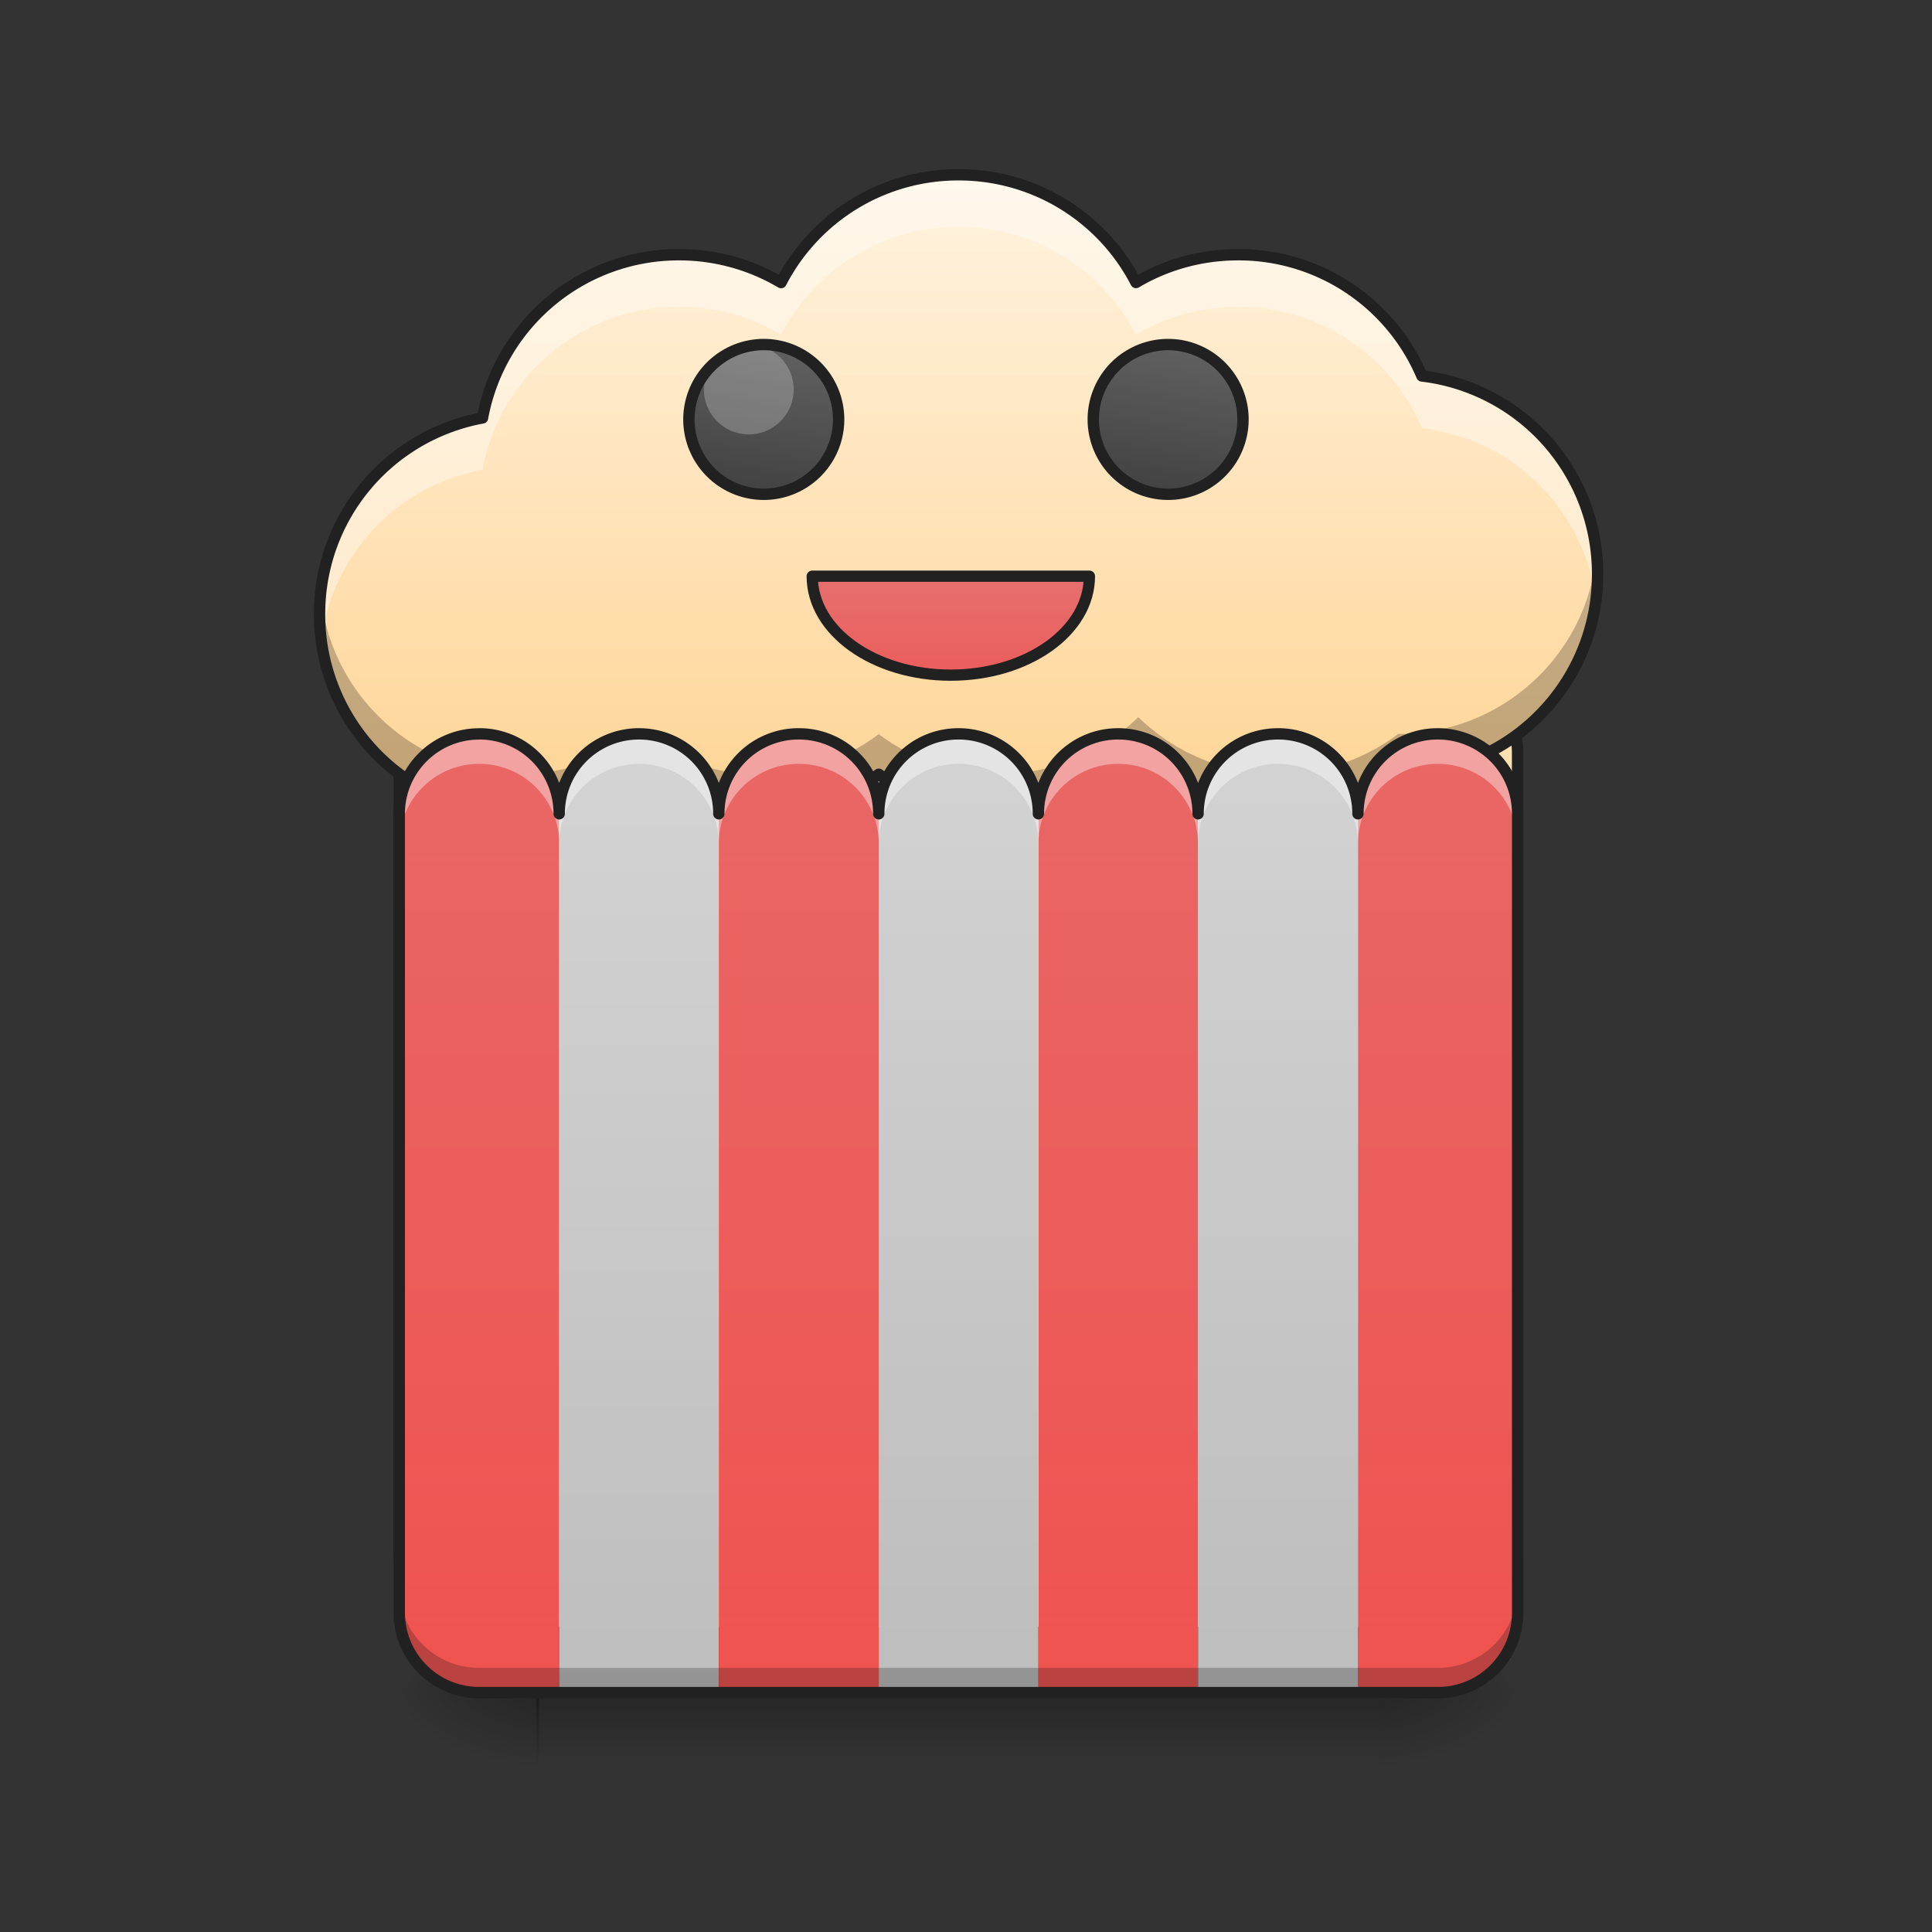 <svg height="32pt" viewBox="0 0 32 32" width="32pt" xmlns="http://www.w3.org/2000/svg" xmlns:xlink="http://www.w3.org/1999/xlink"><rect x="0" y="0" width="32" height="32" fill="#333333" stroke="none"/><linearGradient id="a" gradientTransform="matrix(.04 0 0 .062 5.583 13.439)" gradientUnits="userSpaceOnUse" x1="254" x2="254" y1="233.5" y2="254.667"><stop offset="0" stop-opacity=".275"/><stop offset="1" stop-opacity="0"/></linearGradient><linearGradient id="b"><stop offset="0" stop-opacity=".314"/><stop offset=".222" stop-opacity=".275"/><stop offset="1" stop-opacity="0"/></linearGradient><radialGradient id="c" cx="450.909" cy="189.579" gradientTransform="matrix(0 -.078 -.141 0 49.154 63.595)" gradientUnits="userSpaceOnUse" r="21.167" xlink:href="#b"/><radialGradient id="d" cx="450.909" cy="189.579" gradientTransform="matrix(0 .078 .141 0 -17.4 -7.527)" gradientUnits="userSpaceOnUse" r="21.167" xlink:href="#b"/><radialGradient id="e" cx="450.909" cy="189.579" gradientTransform="matrix(0 -.078 .141 0 -17.4 63.595)" gradientUnits="userSpaceOnUse" r="21.167" xlink:href="#b"/><radialGradient id="f" cx="450.909" cy="189.579" gradientTransform="matrix(0 .078 -.141 0 49.154 -7.527)" gradientUnits="userSpaceOnUse" r="21.167" xlink:href="#b"/><linearGradient id="g" gradientTransform="matrix(.017 0 -0 .017 0 0)" gradientUnits="userSpaceOnUse" x1="960" x2="960" y1="1695.118" y2="175.118"><stop offset="0" stop-color="#ffa726"/><stop offset="1" stop-color="#fff3e0"/></linearGradient><linearGradient id="h"><stop offset="0" stop-color="#ef5350"/><stop offset="1" stop-color="#e57373"/></linearGradient><linearGradient id="i" gradientUnits="userSpaceOnUse" x1="7.94" x2="7.94" xlink:href="#h" y1="28.037" y2="2.896"/><linearGradient id="j" gradientUnits="userSpaceOnUse" x1="23.816" x2="23.816" xlink:href="#h" y1="28.037" y2="2.896"/><linearGradient id="k"><stop offset="0" stop-color="#bdbdbd"/><stop offset="1" stop-color="#e0e0e0"/></linearGradient><linearGradient id="l" gradientTransform="matrix(.017 0 -0 .017 0 0)" gradientUnits="userSpaceOnUse" x1="640" x2="640" xlink:href="#k" y1="1695.118" y2="175.118"/><linearGradient id="m" gradientUnits="userSpaceOnUse" x1="13.232" x2="13.232" xlink:href="#h" y1="28.037" y2="2.896"/><linearGradient id="n" gradientUnits="userSpaceOnUse" x1="18.524" x2="18.524" xlink:href="#h" y1="28.037" y2="2.896"/><linearGradient id="o" gradientUnits="userSpaceOnUse" x1="15.878" x2="15.878" xlink:href="#k" y1="28.037" y2="2.896"/><linearGradient id="p" gradientUnits="userSpaceOnUse" x1="21.17" x2="21.17" xlink:href="#k" y1="28.037" y2="2.896"/><linearGradient id="q"><stop offset="0" stop-color="#424242"/><stop offset="1" stop-color="#616161"/></linearGradient><linearGradient id="r" gradientTransform="matrix(-.072 0 0 .078 33.928 1.314)" gradientUnits="userSpaceOnUse" x1="296.333" x2="291.042" xlink:href="#q" y1="87.979" y2="56.229"/><linearGradient id="s" gradientTransform="matrix(-.072 0 0 .078 40.626 1.314)" gradientUnits="userSpaceOnUse" x1="296.333" x2="291.042" xlink:href="#q" y1="87.979" y2="56.229"/><linearGradient id="t" gradientUnits="userSpaceOnUse" x1="253.997" x2="253.997" xlink:href="#h" y1="-20.502" y2="-68.127"/><path d="m8.883 28.035h13.941v1.32h-13.941zm0 0" fill="url(#a)"/><path d="m22.824 28.035h2.645v-1.324h-2.645zm0 0" fill="url(#c)"/><path d="m8.93 28.035h-2.645v1.32h2.645zm0 0" fill="url(#d)"/><path d="m8.93 28.035h-2.645v-1.324h2.645zm0 0" fill="url(#e)"/><path d="m22.824 28.035h2.645v1.32h-2.645zm0 0" fill="url(#f)"/><path d="m7.938 11.16c-.641 0-1.172.45-1.297 1.055l-.012.066a1.646 1.646 0 0 0 -.016.2v13.23c0 .734.594 1.324 1.325 1.324h15.878c.73 0 1.32-.59 1.32-1.324v-13.231c0-.067-.003-.137-.015-.2a.182.182 0 0 0 -.012-.066 1.193 1.193 0 0 0 -.164-.422 1.316 1.316 0 0 0 -.996-.629c-.043-.004-.09-.004-.133-.004h-.035c-.023 0-.047 0-.07.004-.02 0-.043.004-.066.004a1.318 1.318 0 0 0 -1.153 1.277v.035c0-.734-.59-1.32-1.324-1.32-.73 0-1.324.59-1.324 1.32 0-.73-.59-1.32-1.32-1.32a1.32 1.32 0 0 0 -1.325 1.32c0-.73-.59-1.32-1.324-1.32-.73 0-1.32.59-1.32 1.32 0-.73-.59-1.32-1.325-1.32a1.32 1.32 0 0 0 -1.324 1.32c0-.73-.59-1.32-1.32-1.32a1.32 1.32 0 0 0 -1.324 1.32c0-.73-.59-1.32-1.324-1.32zm0 0" fill="#ffe0b2" stroke="#212121" stroke-linecap="round" stroke-linejoin="round" stroke-width=".188"/><path d="m15.875 2.895a3.3 3.3 0 0 0 -2.938 1.785 3.315 3.315 0 0 0 -1.69-.461 3.303 3.303 0 0 0 -3.255 2.703 3.296 3.296 0 0 0 -2.699 3.25 3.3 3.3 0 0 0 3.309 3.308c.742 0 1.43-.246 1.984-.656a3.323 3.323 0 0 0 3.969 0c.55.41 1.238.656 1.984.656.902 0 1.719-.359 2.313-.94.02.019.039.034.058.054.02.015.04.035.055.05.004 0 .004 0 .004.004l.058.047v.004l.059.047.004.004c.02.016.039.031.058.043v.004l.063.047c.02.015.043.027.062.043 0 0 .004 0 .004.004.02.011.04.027.063.039v.004c.023.011.043.027.062.039.004.004.004.004.008.004.02.011.04.027.059.039a.894.894 0 0 1 .078.043l.062.035h.004a1.028 1.028 0 0 0 .07.039c.024.008.044.02.067.031 0 0 .004 0 .008.004.02.008.043.02.062.027.004.004.008.004.012.004.02.012.04.02.063.028.003.003.007.003.011.007l.059.024c.008 0 .012.004.015.004l.063.023c.004 0 .008.004.016.004l.058.024c.004 0 .012.003.02.003.02.008.039.012.058.02.004 0 .008.004.012.004.023.008.043.012.063.02.007 0 .015.003.02.003.019.004.038.012.058.016.007 0 .015.004.027.004.016.008.035.012.05.015.012 0 .02.004.028.004l.055.012a1.27 1.27 0 0 1 .078.016c.012 0 .02.004.027.004.02.004.035.007.055.007.008.004.016.004.02.004.023.004.042.008.062.008.012.004.02.004.027.004.02.004.04.004.055.008h.031c.02.004.035.004.051.008h.035c.016 0 .035.004.051.004h.031l.051.003h.191c.02-.003.036-.003.051-.003h.031c.02-.004.036-.004.051-.004.008 0 .02 0 .028-.004.02 0 .035 0 .054-.004.008 0 .016 0 .024-.004.027 0 .05-.004.074-.008h.023c.02-.004.036-.008.051-.008.012-.004.024-.004.035-.008.012 0 .028-.003.043-.003.008-.004.02-.004.032-.008.015-.004.03-.004.046-.008.008-.004.02-.004.028-.008a.454.454 0 0 0 .07-.015h.016a.325.325 0 0 1 .058-.016l.032-.008.039-.012c.011-.004.023-.007.035-.007l.039-.012a.27.27 0 0 0 .031-.012.64.64 0 0 0 .043-.012c.012-.004.02-.007.027-.011h.004l.063-.024.035-.011.035-.012c.012-.004.024-.012.035-.016l.032-.012c.011-.003.023-.011.035-.015a.139.139 0 0 0 .035-.016c.012-.004.023-.008.031-.015l.035-.012c.02-.012.043-.024.067-.035l.023-.012c.016-.008.027-.012.04-.02l.023-.011c.015-.008.027-.016.039-.024l.027-.011.035-.024.027-.012.07-.046c.009-.004.012-.008.02-.012l.035-.024c.008-.004.016-.007.028-.015s.02-.016.031-.024l.027-.015.036-.024c.003-.008.011-.011.02-.015.01-.012.023-.02.034-.028a3.302 3.302 0 0 0 3.305-3.308 3.3 3.3 0 0 0 -2.91-3.285 3.297 3.297 0 0 0 -3.043-2.008c-.621 0-1.2.168-1.692.46a3.302 3.302 0 0 0 -2.941-1.784zm0 0" fill="url(#g)"/><path d="m26.445 9.18a3.298 3.298 0 0 1 -3.289 2.976c-.011.012-.023.02-.035.028l-.02.015-.035.024c-.007.007-.02.011-.027.02-.012.007-.02.015-.031.023-.012.004-.02.011-.028.015l-.035.024c-.008.004-.011.008-.02.011a.68.68 0 0 1 -.07.043c-.007.008-.02.012-.027.016-.012.008-.023.016-.035.02a.063.063 0 0 1 -.027.015.122.122 0 0 1 -.04.02c-.007.004-.015.011-.023.015-.012.004-.023.012-.039.02a511.782 511.782 0 0 1 -.09.043c-.012.008-.023.012-.035.015-.008.004-.02.012-.031.016-.012.004-.024.008-.035.016-.012.004-.024.008-.035.015l-.032.012-.035.012a.139.139 0 0 1 -.035.015l-.035.012c-.024.008-.043.016-.063.024h-.004c-.007.003-.015.003-.027.007s-.027.012-.043.016a.074.074 0 0 1 -.031.008l-.04.011-.034.012c-.012.004-.024.008-.04.008l-.03.012-.06.011c-.003.004-.007.004-.015.004a.454.454 0 0 1 -.07.016c-.008.004-.02.004-.028.008-.015 0-.03.004-.046.008-.012 0-.024.004-.032.004a.202.202 0 0 1 -.043.007c-.011.004-.023.004-.035.004a.198.198 0 0 1 -.05.008c-.008 0-.016.004-.024.004a.433.433 0 0 1 -.074.008c-.008 0-.016.004-.024.004-.02 0-.035.004-.054.004-.008 0-.02 0-.028.004h-.05c-.008 0-.02.003-.032.003h-.078c-.023.004-.05.004-.078.004-.027 0-.055 0-.086-.004h-.082c-.016-.004-.035-.004-.05-.004l-.036-.003c-.016 0-.031-.004-.05-.004-.009 0-.02 0-.032-.004-.016 0-.035-.004-.055-.004-.007 0-.015-.004-.027-.004-.02-.004-.04-.004-.063-.008-.003 0-.011-.004-.019-.004-.02-.004-.035-.004-.055-.008-.008-.003-.015-.003-.027-.003l-.055-.012c-.008 0-.015-.004-.023-.004l-.055-.012c-.008-.004-.015-.004-.027-.008l-.051-.011c-.012 0-.02-.004-.027-.004a.325.325 0 0 0 -.059-.016c-.004-.004-.012-.004-.02-.008-.019-.004-.039-.011-.062-.015-.004-.004-.008-.004-.012-.004-.02-.008-.039-.016-.058-.02-.008-.004-.016-.004-.02-.008-.02-.007-.039-.011-.058-.02-.008 0-.012-.003-.016-.003l-.063-.023c-.003-.004-.007-.004-.015-.008l-.059-.024c-.004 0-.008-.004-.011-.004-.024-.007-.043-.02-.063-.027-.004 0-.008-.004-.012-.004-.02-.012-.043-.02-.062-.031-.004 0-.008 0-.008-.004-.023-.008-.043-.02-.066-.031h-.004a1.03 1.03 0 0 1 -.067-.035c-.004 0-.004-.004-.004-.004a.894.894 0 0 1 -.062-.035c-.004 0-.008 0-.008-.004-.02-.008-.039-.02-.062-.032 0-.004-.004-.004-.008-.007l-.059-.036c-.004 0-.004-.004-.008-.004a.337.337 0 0 0 -.062-.039v-.003a.354.354 0 0 1 -.063-.043h-.004l-.062-.047-.063-.047-.058-.047h-.004c-.02-.02-.04-.035-.059-.05a.679.679 0 0 1 -.058-.052h-.004a.337.337 0 0 0 -.055-.05v-.004c-.02-.016-.039-.035-.058-.051a3.292 3.292 0 0 1 -2.313.941 3.291 3.291 0 0 1 -1.984-.66 3.3 3.3 0 0 1 -1.985.66 3.291 3.291 0 0 1 -1.984-.66 3.309 3.309 0 0 1 -1.984.66 3.3 3.3 0 0 1 -3.293-2.976 3.3 3.3 0 0 0 3.293 3.637c.742 0 1.43-.247 1.984-.657a3.323 3.323 0 0 0 3.969 0c.55.41 1.238.656 1.984.656.902 0 1.719-.359 2.313-.94.02.019.039.034.058.054.02.015.04.035.055.05.004 0 .004 0 .004.004l.058.047v.004l.059.047.004.004c.02.016.039.031.058.043v.004l.063.047c.02.015.043.027.062.043 0 0 .004 0 .004.004.02.011.04.027.063.039v.004c.023.011.043.027.062.039.004.004.004.004.008.004.02.011.04.027.059.039a.894.894 0 0 1 .078.043l.062.035h.004a1.028 1.028 0 0 0 .07.039c.024.008.044.02.067.031 0 0 .004 0 .008.004.02.008.043.02.062.027.004.004.008.004.012.004.02.012.04.02.063.028.003.003.007.003.011.007l.059.024c.008 0 .012.004.015.004l.063.023c.004 0 .008.004.016.004l.058.024c.004 0 .012.003.02.003.02.008.039.012.058.02.004 0 .008.004.012.004.023.008.043.012.063.02.007 0 .015.003.02.003.019.004.038.012.058.016.007 0 .015.004.027.004.016.008.035.012.05.015.012 0 .02.004.028.004l.055.012a1.27 1.27 0 0 1 .078.016c.012 0 .02.004.027.004.02.004.035.007.055.007.008.004.016.004.02.004.023.004.042.008.062.008.012.004.02.004.027.004.02.004.04.004.055.008h.031c.02.004.035.004.051.008h.035c.016 0 .035.004.051.004h.031l.051.003h.191c.02-.003.036-.003.051-.003h.031c.02-.004.036-.004.051-.004.008 0 .02 0 .028-.004.02 0 .035 0 .054-.004.008 0 .016 0 .024-.004.027 0 .05-.004.074-.008h.023c.02-.004.036-.008.051-.008.012-.004.024-.004.035-.008.012 0 .028-.003.043-.003.008-.004.02-.004.032-.008.015-.004.03-.004.046-.008.008-.004.02-.004.028-.008a.454.454 0 0 0 .07-.015h.016a.325.325 0 0 1 .058-.016l.032-.008.039-.012c.011-.004.023-.007.035-.007l.039-.012a.27.27 0 0 0 .031-.012.64.64 0 0 0 .043-.012c.012-.004.02-.007.027-.011h.004l.063-.024.035-.011.035-.012c.012-.004.024-.012.035-.016l.032-.012c.011-.003.023-.011.035-.015a.139.139 0 0 0 .035-.016c.012-.004.023-.008.031-.015l.035-.012c.02-.012.043-.024.067-.035l.023-.012c.016-.008.027-.012.04-.02l.023-.011c.015-.008.027-.016.039-.024l.027-.011.035-.024.027-.012.07-.046c.009-.004.012-.008.02-.012l.035-.024c.008-.004.016-.007.028-.015s.02-.016.031-.024l.027-.015.036-.024c.003-.008.011-.011.02-.015.01-.012.023-.02.034-.028a3.302 3.302 0 0 0 3.29-3.64zm0 0" fill-opacity=".235"/><path d="m15.875 2.895a3.3 3.3 0 0 0 -2.938 1.785 3.315 3.315 0 0 0 -1.69-.461 3.303 3.303 0 0 0 -3.255 2.703 3.296 3.296 0 0 0 -2.672 3.683 3.297 3.297 0 0 1 2.672-2.824 3.303 3.303 0 0 1 3.254-2.699c.617 0 1.195.168 1.691.461a3.3 3.3 0 0 1 2.938-1.785c1.285 0 2.39.722 2.941 1.785a3.294 3.294 0 0 1 1.692-.461c1.37 0 2.539.824 3.043 2.008a3.293 3.293 0 0 1 2.883 2.851 3.3 3.3 0 0 0 -2.883-3.715 3.297 3.297 0 0 0 -3.043-2.007c-.621 0-1.2.168-1.692.46a3.302 3.302 0 0 0 -2.941-1.784zm0 0" fill="#fff" fill-opacity=".392"/><path d="m15.875 2.895a3.3 3.3 0 0 0 -2.938 1.785 3.315 3.315 0 0 0 -1.69-.461 3.303 3.303 0 0 0 -3.255 2.703 3.296 3.296 0 0 0 -2.699 3.25 3.3 3.3 0 0 0 3.309 3.308c.742 0 1.43-.246 1.984-.656a3.323 3.323 0 0 0 3.969 0c.55.41 1.238.656 1.984.656.902 0 1.719-.359 2.313-.941.02.02.039.035.058.055.02.015.04.035.055.05a181665.39 181665.39 0 0 0 .062.05v.005l.059.047.004.004c.02.016.039.031.058.043v.004l.063.047c.02.015.043.027.062.043 0 0 .004 0 .004.004.02.011.04.027.063.039v.004c.023.011.043.027.062.039.004.004.004.004.008.004.02.011.04.027.059.039a.894.894 0 0 1 .078.043l.062.035h.004a1.029 1.029 0 0 0 .07.039c.024.008.044.02.067.031 0 0 .004 0 .008.004.02.008.043.02.062.027.004.004.008.004.012.004.02.012.039.02.062.028.004.003.008.003.012.007l.059.024c.008 0 .012.004.015.004l.063.023c.004 0 .008.004.016.004l.058.023c.004 0 .012.004.02.004.02.008.039.012.058.02.004 0 .008.004.012.004.023.008.043.012.062.02.008 0 .016.003.02.003.02.004.04.012.059.016.007 0 .015.004.027.004.016.008.035.012.05.015.012 0 .02.004.028.004l.055.012a.05.05 0 0 0 .023.004l.055.012c.012 0 .02.004.027.004.02.003.035.007.055.007a.042.042 0 0 0 .02.004c.023.004.042.008.062.008.012.004.02.004.027.004.02.004.04.004.055.008h.031c.02.004.035.004.051.008h.035c.016 0 .035.004.051.004h.031l.051.003h.191c.02-.003.036-.003.051-.003h.031c.02-.004.036-.004.051-.004.008 0 .02 0 .028-.004.02 0 .035 0 .054-.004.008 0 .016 0 .024-.004.027 0 .05-.004.074-.008h.023c.02-.004.035-.008.051-.008.012-.004.024-.004.035-.008.012 0 .028-.003.043-.003.008-.004.02-.004.031-.008.016-.004.032-.004.047-.008.008-.004.02-.004.028-.008a.454.454 0 0 0 .07-.015h.016a.325.325 0 0 1 .058-.016c.012-.004.02-.004.031-.008l.04-.012c.011-.004.023-.007.035-.007l.039-.012.031-.012.043-.012c.012-.004.02-.007.027-.011h.004l.063-.024.035-.011.035-.012c.012-.004.023-.012.035-.016l.031-.012c.012-.003.024-.011.036-.015a.139.139 0 0 0 .035-.016c.011-.004.023-.008.031-.015l.035-.012c.02-.012.043-.024.067-.035l.023-.012c.016-.008.027-.012.04-.02l.023-.011a.344.344 0 0 0 .039-.024l.027-.011.035-.024.027-.012.07-.046c.009-.004.012-.008.02-.012l.035-.024c.008-.004.016-.007.028-.015l.031-.024.027-.015.036-.024c.003-.008.011-.011.019-.015.012-.012.023-.02.035-.028a3.302 3.302 0 0 0 3.305-3.308 3.3 3.3 0 0 0 -2.91-3.285 3.297 3.297 0 0 0 -3.043-2.008c-.621 0-1.2.168-1.692.46a3.302 3.302 0 0 0 -2.941-1.784zm0 0" fill="none" stroke="#212121" stroke-linecap="round" stroke-linejoin="round" stroke-width=".188"/><path d="m7.938 12.156c-.641 0-1.172.453-1.297 1.059l-.012.062c-.008.067-.016.133-.016.203v13.23c0 .735.594 1.325 1.324 1.325h1.325v-14.555a1.32 1.32 0 0 0 -1.325-1.324zm0 0" fill="url(#i)"/><path d="m23.816 12.156h-.035c-.023.004-.047.004-.07.004-.02.004-.043.004-.066.008-.407.05-.758.289-.961.625-.024.035-.043.074-.063.113-.047.098-.082.2-.101.309l-.012.062a1.22 1.22 0 0 0 -.016.168v14.59h1.324c.73 0 1.32-.59 1.32-1.324v-13.231c0-.07-.003-.137-.015-.204a.177.177 0 0 0 -.012-.062c-.02-.11-.054-.211-.101-.309-.02-.039-.04-.078-.063-.113a1.316 1.316 0 0 0 -1.129-.637zm0 0" fill="url(#j)"/><path d="m10.586 12.156a1.32 1.32 0 0 0 -1.324 1.324v14.555h2.644v-14.555a1.32 1.32 0 0 0 -1.32-1.324zm0 0" fill="url(#l)"/><path d="m13.23 12.156a1.32 1.32 0 0 0 -1.324 1.324v14.555h2.649v-14.555a1.32 1.32 0 0 0 -1.325-1.324zm0 0" fill="url(#m)"/><path d="m18.523 12.156a1.32 1.32 0 0 0 -1.323 1.324v14.555h2.645v-14.555a1.32 1.32 0 0 0 -1.32-1.324zm0 0" fill="url(#n)"/><path d="m15.875 12.156c-.73 0-1.32.59-1.32 1.324v14.555h2.644v-14.555a1.32 1.32 0 0 0 -1.324-1.324zm0 0" fill="url(#o)"/><path d="m21.168 12.156c-.73 0-1.324.59-1.324 1.324v14.555h2.648v-14.555a1.32 1.32 0 0 0 -1.324-1.324zm0 0" fill="url(#p)"/><path d="m7.938 12.156c-.731 0-1.325.59-1.325 1.324v.497c0-.735.594-1.325 1.324-1.325.735 0 1.325.59 1.325 1.325 0-.735.59-1.325 1.324-1.325.73 0 1.32.59 1.32 1.325 0-.735.59-1.325 1.324-1.325.735 0 1.325.59 1.325 1.325 0-.735.59-1.325 1.32-1.325.734 0 1.324.59 1.324 1.325 0-.735.59-1.325 1.324-1.325.73 0 1.32.59 1.32 1.325 0-.735.595-1.325 1.325-1.325.734 0 1.324.59 1.324 1.325 0-.735.59-1.325 1.324-1.325.73 0 1.32.59 1.32 1.325v-.497a1.32 1.32 0 0 0 -1.32-1.324 1.32 1.32 0 0 0 -1.324 1.324 1.32 1.32 0 0 0 -1.324-1.324c-.73 0-1.324.59-1.324 1.324a1.32 1.32 0 0 0 -1.32-1.324 1.32 1.32 0 0 0 -1.325 1.324 1.32 1.32 0 0 0 -1.324-1.324c-.73 0-1.32.59-1.32 1.324a1.32 1.32 0 0 0 -1.325-1.324 1.32 1.32 0 0 0 -1.324 1.324 1.32 1.32 0 0 0 -1.32-1.324 1.32 1.32 0 0 0 -1.324 1.324 1.32 1.32 0 0 0 -1.325-1.324zm0 0" fill="#fff" fill-opacity=".392"/><path d="m6.613 26.3v.41c0 .735.594 1.325 1.324 1.325h15.88c.73 0 1.32-.59 1.32-1.324v-.41a1.32 1.32 0 0 1 -1.32 1.324h-15.881c-.73 0-1.324-.59-1.324-1.324zm0 0" fill="#0d0d0d" fill-opacity=".235"/><path d="m7.937 12.156c-.73 0-1.324.59-1.324 1.324v13.23c0 .735.594 1.325 1.324 1.325h15.88c.73 0 1.32-.59 1.32-1.324v-13.231a1.32 1.32 0 0 0 -1.32-1.325 1.32 1.32 0 0 0 -1.325 1.324 1.32 1.32 0 0 0 -1.324-1.324c-.73 0-1.324.59-1.324 1.324a1.32 1.32 0 0 0 -1.32-1.324 1.32 1.32 0 0 0 -1.325 1.324 1.32 1.32 0 0 0 -1.324-1.324c-.73 0-1.32.59-1.32 1.324a1.32 1.32 0 0 0 -1.325-1.324 1.32 1.32 0 0 0 -1.324 1.324 1.32 1.32 0 0 0 -1.32-1.324 1.32 1.32 0 0 0 -1.324 1.324 1.32 1.32 0 0 0 -1.325-1.324zm0 0" fill="none" stroke="#212121" stroke-linecap="round" stroke-linejoin="round" stroke-width=".188"/><path d="m12.652 5.707a1.24 1.24 0 1 0 -.003 2.48 1.24 1.24 0 0 0 .003-2.48zm0 0" fill="url(#r)"/><path d="m12.402 5.707a.743.743 0 0 0 -.742.746c0 .41.332.742.742.742a.744.744 0 1 0 0-1.488zm0 0" fill="#fff" fill-opacity=".235"/><path d="m12.652 5.707a1.24 1.24 0 1 0 -.003 2.48 1.24 1.24 0 0 0 .003-2.48zm0 0" fill="none" stroke="#212121" stroke-linecap="round" stroke-linejoin="round" stroke-width=".188"/><path d="m19.348 5.707a1.24 1.24 0 0 0 0 2.48 1.24 1.24 0 1 0 0-2.48zm0 0" fill="url(#s)"/><path d="m19.102 5.707a.745.745 0 1 0 0 0zm0 0" fill="#fff" fill-opacity=".235"/><g stroke="#212121" stroke-linecap="round" stroke-linejoin="round"><path d="m19.348 5.707a1.24 1.24 0 0 0 0 2.48 1.24 1.24 0 1 0 0-2.48zm0 0" fill="none" stroke-width=".188"/><path d="m216.98-62.827c0 14.624 16.498 26.435 36.996 26.435 20.56 0 37.059-11.811 37.059-26.435zm0 0" fill="url(#t)" stroke-width="3" transform="matrix(.062 0 0 .062 0 13.439)"/></g></svg>